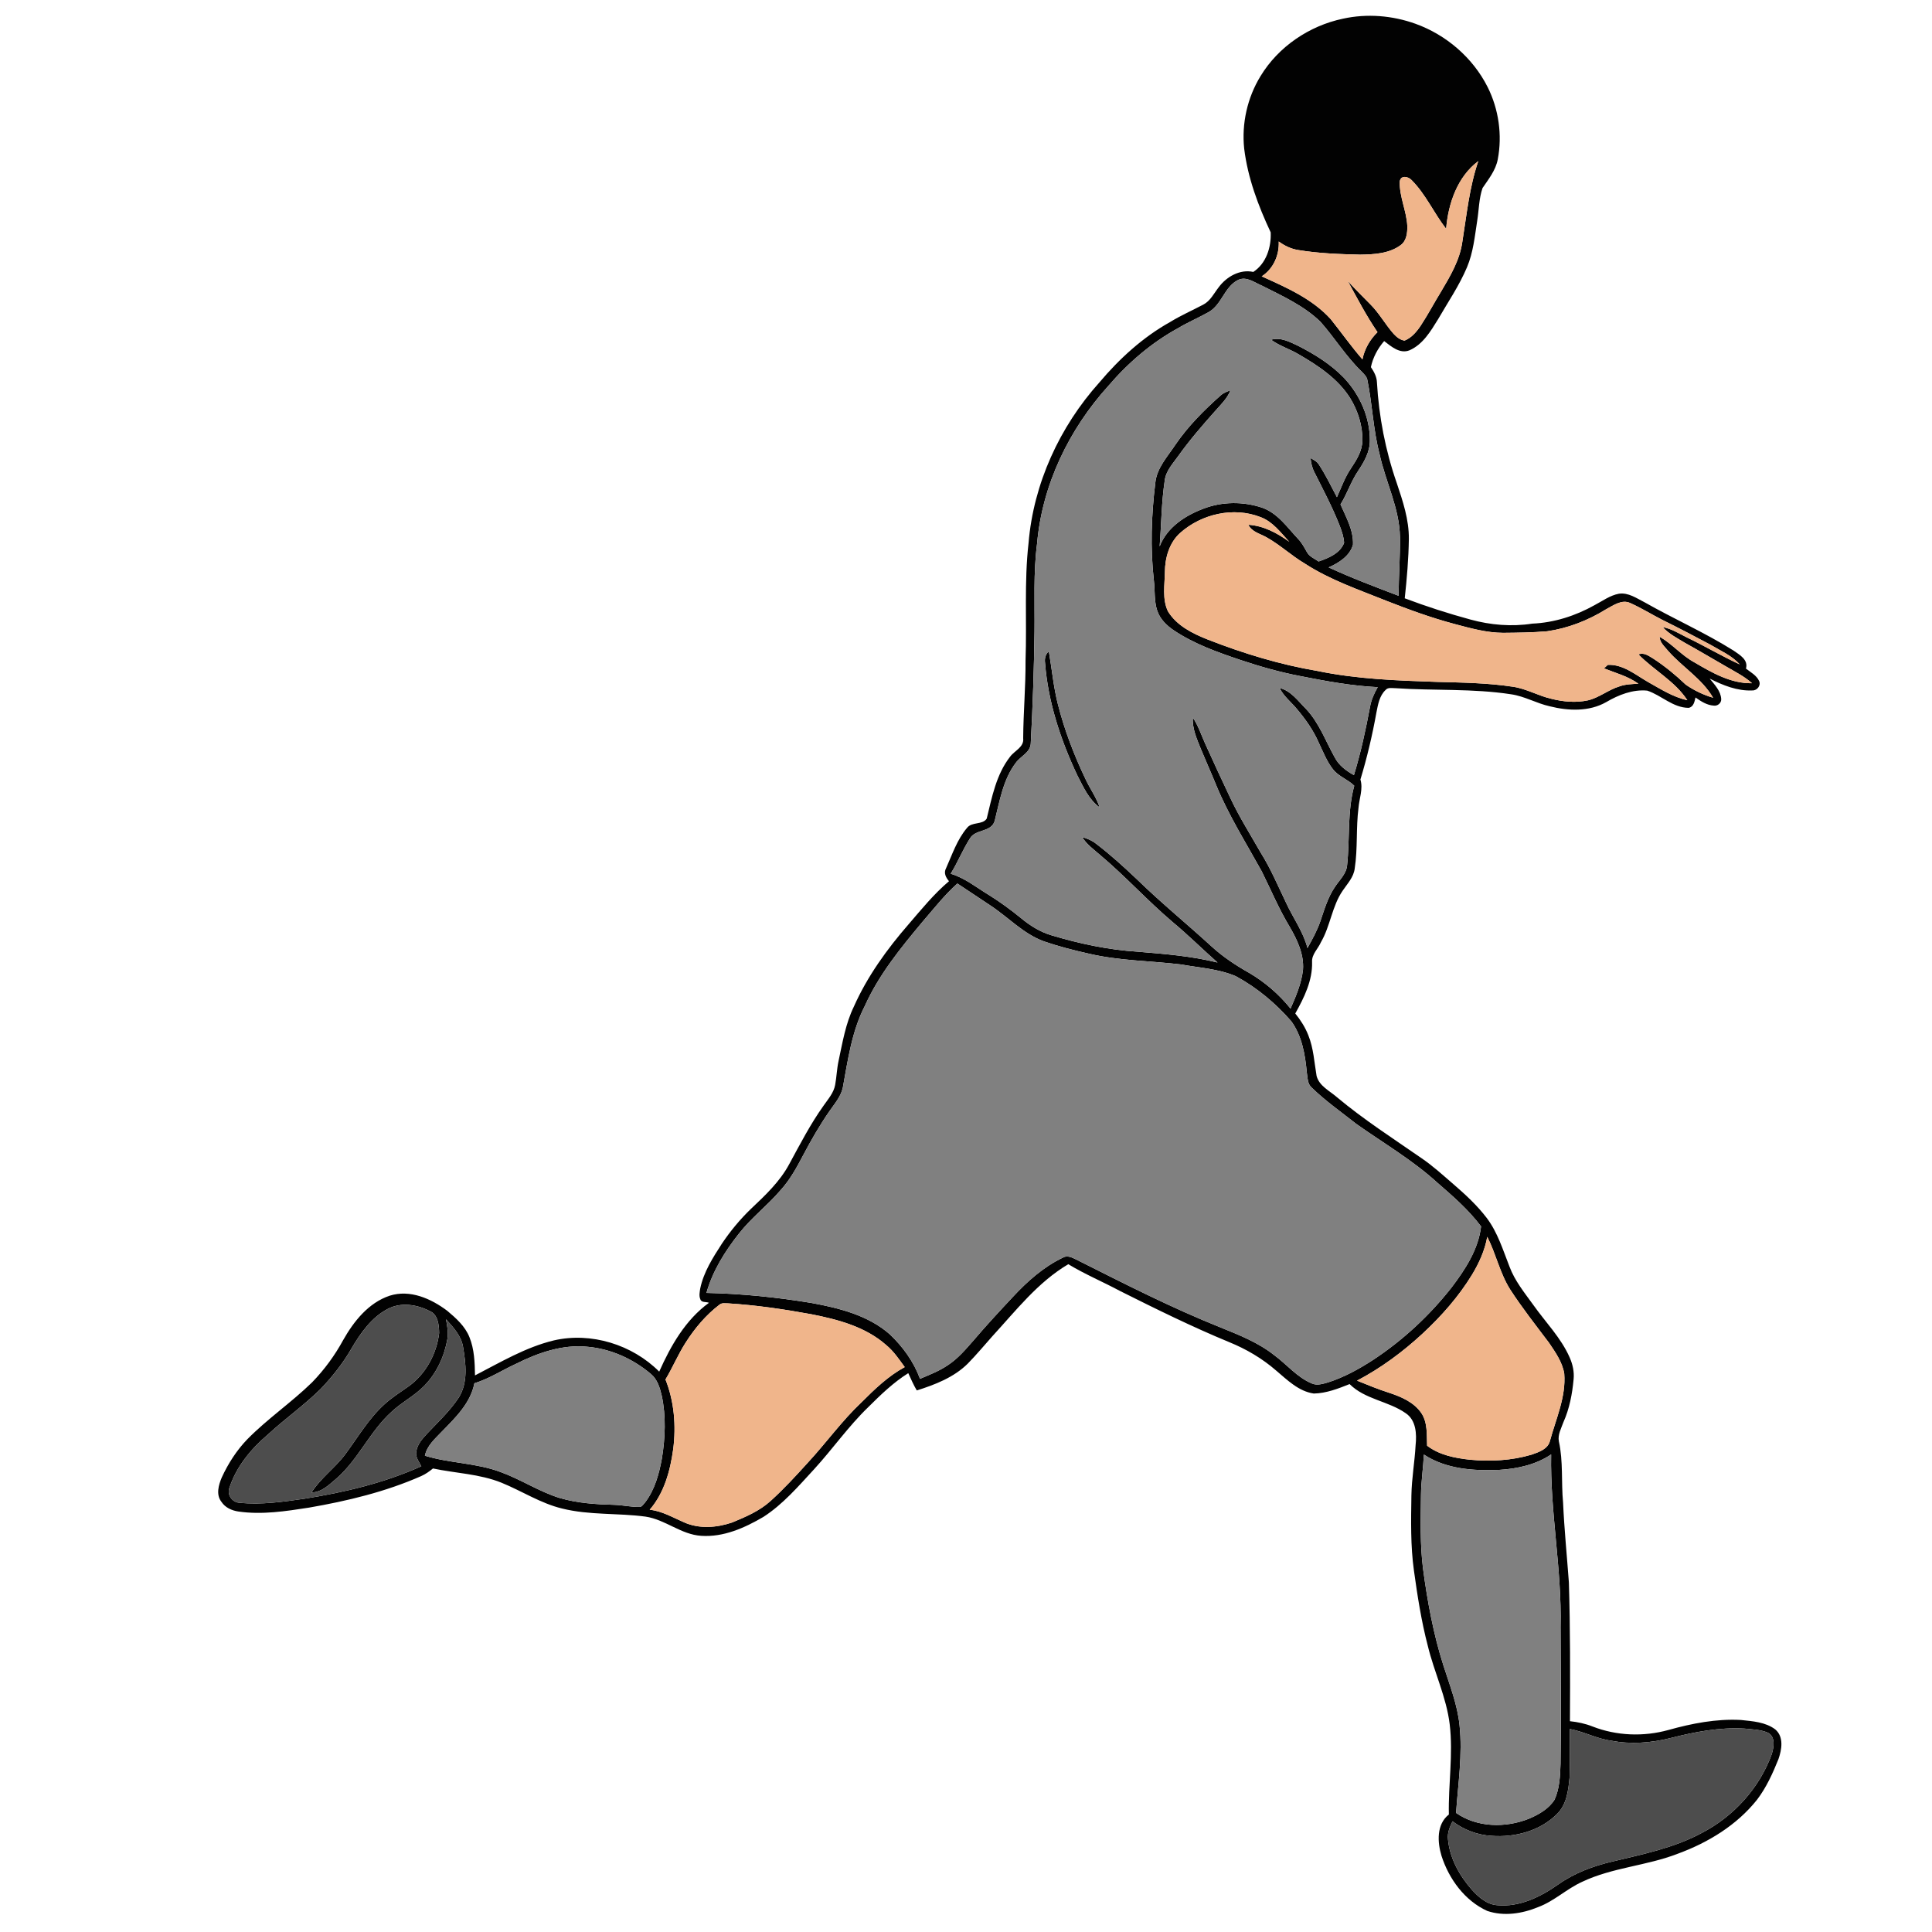 <?xml version="1.0" encoding="UTF-8" ?>
<!DOCTYPE svg PUBLIC "-//W3C//DTD SVG 1.1//EN" "http://www.w3.org/Graphics/SVG/1.1/DTD/svg11.dtd">
<svg width="1000pt" height="1000pt" viewBox="0 0 1000 1000" version="1.1" xmlns="http://www.w3.org/2000/svg">
	<g id="#020202ff">
		<path fill="#020202" opacity="1.00"
			d=" M 695.09 9.68 C 707.53 6.93 720.70 8.02 732.66 12.31 C 748.58 18.05 762.34 29.87 769.98 45.03 C 775.73 56.50 777.65 69.88 775.24 82.49 C 774.17 88.16 770.49 92.69 767.36 97.33 C 765.49 102.71 765.51 108.53 764.62 114.12 C 763.34 122.26 762.57 130.63 759.33 138.30 C 755.31 147.82 749.46 156.39 744.30 165.31 C 740.49 171.47 736.47 178.29 729.54 181.32 C 724.56 183.30 720.12 179.35 716.44 176.54 C 713.08 180.41 710.65 184.99 709.57 190.02 C 711.16 192.38 712.59 194.96 712.70 197.88 C 713.70 215.63 717.11 233.26 722.97 250.06 C 726.11 259.41 729.33 269.02 729.22 279.01 C 729.07 289.26 728.20 299.49 727.09 309.68 C 738.24 313.89 749.60 317.55 761.11 320.68 C 771.49 323.53 782.42 324.45 793.09 322.79 C 804.41 322.31 815.46 318.76 825.32 313.24 C 829.43 311.10 833.30 308.17 837.95 307.31 C 842.86 306.59 847.11 309.68 851.27 311.77 C 866.45 320.38 882.49 327.46 897.30 336.75 C 900.44 338.96 905.02 341.48 903.71 346.07 C 906.14 347.97 909.16 349.54 910.51 352.47 C 911.58 354.80 909.50 357.46 907.03 357.37 C 899.22 357.74 891.76 354.71 884.93 351.24 C 887.45 354.38 890.69 357.63 890.90 361.90 C 890.99 363.93 888.97 365.53 887.03 365.23 C 883.47 365.00 880.41 363.01 877.59 361.01 C 877.08 363.14 876.63 365.90 874.04 366.38 C 865.92 366.36 859.96 359.89 852.62 357.47 C 845.12 356.74 837.74 359.67 831.37 363.41 C 822.52 368.44 811.72 367.98 802.14 365.57 C 795.32 364.06 789.16 360.38 782.20 359.37 C 762.35 356.30 742.19 357.56 722.21 356.20 C 720.49 356.22 718.40 355.65 717.14 357.17 C 713.95 360.17 713.24 364.77 712.42 368.85 C 710.32 380.54 707.60 392.11 704.15 403.47 C 705.63 408.36 703.54 413.26 703.16 418.15 C 701.82 428.56 702.81 439.14 701.20 449.53 C 700.66 454.04 697.42 457.38 694.99 460.98 C 689.41 469.06 688.63 479.28 683.70 487.70 C 682.23 491.12 678.87 493.95 679.13 497.93 C 679.40 507.54 675.00 516.41 670.43 524.58 C 673.18 528.00 675.59 531.74 677.19 535.86 C 679.90 542.57 680.26 549.88 681.47 556.94 C 682.90 562.22 688.28 564.63 692.09 567.99 C 705.82 579.47 720.90 589.17 735.59 599.35 C 741.51 603.35 746.79 608.19 752.19 612.85 C 758.45 618.24 764.58 623.90 769.60 630.50 C 775.21 637.98 777.95 647.04 781.33 655.65 C 784.07 663.00 789.10 669.14 793.64 675.44 C 799.99 684.42 807.95 692.40 812.44 702.59 C 814.02 706.14 814.89 710.05 814.49 713.95 C 813.79 721.54 812.35 729.16 809.21 736.15 C 808.09 739.33 806.19 742.59 806.88 746.09 C 809.17 756.47 808.04 767.18 809.04 777.71 C 809.66 791.52 811.04 805.27 812.05 819.06 C 812.79 842.99 812.72 866.94 812.60 890.89 C 816.59 891.31 820.55 892.14 824.30 893.63 C 836.75 898.49 850.74 899.00 863.60 895.43 C 875.76 892.04 888.37 889.57 901.05 890.25 C 907.13 890.90 913.81 891.31 918.88 895.14 C 923.40 898.96 922.26 905.61 920.51 910.56 C 917.56 917.90 914.24 925.23 909.42 931.56 C 898.93 944.73 884.09 953.74 868.43 959.48 C 852.38 965.73 834.67 966.57 819.02 973.98 C 810.97 977.60 804.49 984.00 796.17 987.10 C 787.93 990.51 778.40 992.01 769.80 989.09 C 758.16 983.80 749.99 972.59 746.14 960.64 C 743.97 953.51 743.45 944.29 749.93 939.18 C 749.59 923.61 752.22 908.01 750.36 892.48 C 748.66 878.41 742.30 865.53 739.02 851.85 C 735.67 839.08 733.67 826.01 731.85 812.95 C 730.05 800.05 730.35 786.98 730.54 773.99 C 730.68 765.30 732.24 756.72 732.71 748.04 C 733.34 742.21 732.97 735.06 727.59 731.47 C 718.60 725.15 706.55 724.38 698.55 716.40 C 692.63 718.76 686.46 721.18 680.01 721.29 C 672.16 720.17 666.31 714.27 660.51 709.38 C 653.34 703.14 645.08 698.29 636.29 694.71 C 617.03 686.76 598.34 677.53 579.72 668.21 C 570.86 663.46 561.56 659.57 552.95 654.35 C 537.18 663.67 525.87 678.34 513.66 691.62 C 509.44 696.38 505.35 701.27 500.90 705.82 C 493.70 712.95 484.01 716.69 474.53 719.69 C 472.83 716.82 471.50 713.76 470.12 710.74 C 462.39 715.58 455.82 721.95 449.39 728.35 C 439.15 738.24 430.98 749.99 421.38 760.47 C 413.25 769.28 405.31 778.58 395.15 785.14 C 385.42 790.84 374.50 795.72 362.96 794.94 C 352.54 794.30 344.40 786.54 334.19 785.01 C 319.84 783.06 305.13 784.34 290.98 780.82 C 279.82 778.14 270.13 771.74 259.60 767.46 C 248.29 762.88 235.92 762.57 224.10 760.08 C 222.23 761.62 220.23 763.03 218.01 764.02 C 199.54 772.17 179.78 776.91 159.95 780.34 C 147.90 782.21 135.60 784.13 123.41 782.36 C 119.97 781.86 116.53 780.32 114.60 777.32 C 111.70 773.64 113.14 768.61 114.79 764.72 C 118.11 757.51 122.47 750.71 127.99 744.98 C 138.46 734.33 150.91 725.89 161.58 715.46 C 167.87 708.96 173.29 701.60 177.61 693.65 C 183.11 683.92 190.73 674.32 201.68 670.66 C 212.23 667.30 223.14 672.17 231.50 678.47 C 236.05 682.28 240.72 686.46 242.98 692.10 C 245.52 698.36 245.75 705.24 245.86 711.91 C 259.08 705.09 272.08 697.31 286.68 693.79 C 306.00 689.34 327.29 695.99 341.21 709.95 C 347.19 696.52 354.83 683.12 366.96 674.33 C 365.53 673.67 363.03 674.37 362.49 672.48 C 361.72 670.73 362.16 668.75 362.43 666.95 C 364.20 658.38 369.01 650.91 373.69 643.66 C 378.04 637.18 383.06 631.13 388.69 625.70 C 396.08 618.73 403.66 611.60 408.51 602.54 C 414.10 592.26 419.47 581.81 426.29 572.27 C 428.62 568.90 431.54 565.67 432.28 561.50 C 433.03 557.45 433.15 553.31 434.01 549.28 C 436.07 539.71 437.64 529.88 441.97 520.99 C 448.96 505.30 459.11 491.25 470.34 478.34 C 476.96 470.64 483.42 462.69 491.20 456.11 C 489.57 454.18 488.33 451.84 489.69 449.37 C 492.88 442.25 495.41 434.55 500.52 428.53 C 503.02 425.22 508.52 427.07 510.72 423.72 C 513.42 412.67 515.64 400.88 522.81 391.69 C 525.13 388.51 530.14 386.75 529.60 382.10 C 529.68 368.71 530.91 355.37 530.82 341.98 C 531.54 321.68 530.07 301.29 532.38 281.05 C 534.94 250.30 548.48 220.84 569.03 197.96 C 579.42 185.64 591.53 174.56 605.66 166.67 C 611.16 163.29 617.07 160.70 622.77 157.69 C 626.48 155.80 628.31 151.87 630.77 148.72 C 634.82 143.23 641.74 139.23 648.71 140.75 C 655.43 136.35 658.05 127.93 657.71 120.27 C 651.27 106.53 645.85 92.11 643.99 76.96 C 642.61 63.96 645.62 50.55 652.45 39.40 C 661.71 24.12 677.69 13.34 695.09 9.68 M 748.52 118.43 C 742.18 110.31 737.99 100.57 730.65 93.22 C 728.84 91.26 724.94 90.53 724.50 94.02 C 724.30 101.85 728.02 109.16 728.42 116.94 C 728.49 120.50 728.07 124.65 724.94 126.91 C 718.94 131.30 711.14 131.70 703.98 131.81 C 693.33 131.55 682.64 131.17 672.11 129.44 C 668.36 128.88 664.90 127.23 661.87 124.99 C 662.20 132.09 659.10 139.13 653.06 143.04 C 665.82 148.80 679.22 154.63 688.79 165.21 C 694.31 172.11 699.40 179.34 705.20 186.01 C 706.28 180.61 709.07 175.77 712.99 171.93 C 707.24 163.49 702.51 154.45 697.64 145.50 C 701.45 149.65 705.44 153.64 709.41 157.64 C 713.95 162.21 717.05 167.95 721.30 172.76 C 722.82 174.41 724.69 175.96 726.99 176.30 C 730.66 174.83 733.29 171.66 735.43 168.45 C 739.16 162.77 742.32 156.74 745.88 150.95 C 750.66 142.90 755.62 134.56 756.91 125.11 C 759.15 111.11 760.54 96.89 765.16 83.40 C 754.33 91.47 749.59 105.41 748.52 118.43 M 640.92 144.87 C 633.76 148.36 632.43 157.69 625.58 161.55 C 620.41 164.47 614.90 166.77 609.81 169.84 C 596.02 177.38 583.91 187.78 573.72 199.70 C 553.36 222.15 539.45 250.87 536.81 281.24 C 534.81 296.43 535.64 311.75 535.46 327.02 C 535.21 346.31 534.54 365.59 533.52 384.86 C 533.27 389.55 528.25 391.38 525.81 394.79 C 519.18 403.49 517.45 414.61 514.84 424.93 C 513.01 430.94 504.88 429.03 502.04 433.98 C 498.29 439.82 495.74 446.34 492.07 452.24 C 499.39 454.43 505.36 459.31 511.80 463.22 C 517.67 466.86 523.26 470.95 528.60 475.33 C 533.17 479.10 538.30 482.32 544.01 484.04 C 558.60 488.43 573.61 491.64 588.84 492.60 C 602.73 493.74 616.64 494.86 630.20 498.20 C 622.35 491.27 614.92 483.86 606.85 477.16 C 593.90 466.16 582.47 453.52 569.46 442.58 C 566.14 439.69 562.46 437.07 560.10 433.26 C 562.69 433.98 565.22 435.03 567.34 436.72 C 574.86 442.45 581.84 448.83 588.69 455.33 C 601.04 467.37 614.43 478.26 627.14 489.91 C 632.99 495.26 639.64 499.67 646.55 503.55 C 654.75 508.37 662.02 514.63 667.98 522.05 C 670.80 515.60 673.64 508.99 674.43 501.93 C 675.02 493.90 671.39 486.31 667.44 479.56 C 661.92 470.39 657.79 460.50 653.04 450.95 C 644.91 436.26 635.91 421.97 629.50 406.40 C 626.94 400.09 624.13 393.88 621.53 387.59 C 619.48 382.42 617.03 377.14 617.42 371.43 C 620.26 375.62 621.79 380.49 623.87 385.07 C 628.08 394.45 632.45 403.75 636.83 413.05 C 641.43 422.85 647.23 432.00 652.58 441.40 C 657.74 449.61 661.48 458.58 665.69 467.29 C 669.28 475.14 674.56 482.23 676.74 490.70 C 679.27 486.16 681.81 481.58 683.48 476.64 C 685.53 470.60 687.34 464.34 690.99 459.03 C 693.34 455.38 697.01 452.23 697.28 447.62 C 698.73 434.00 697.29 420.05 700.96 406.70 C 697.63 403.36 692.80 401.93 689.90 398.12 C 686.68 394.02 684.85 389.07 682.59 384.42 C 679.79 377.98 675.69 372.19 671.17 366.85 C 668.18 363.28 664.39 360.33 662.29 356.08 C 668.23 357.53 671.89 362.86 676.00 366.95 C 682.78 374.14 686.12 383.57 690.87 392.05 C 693.00 396.18 696.80 399.00 700.79 401.19 C 704.33 389.65 706.87 377.84 709.10 365.99 C 709.73 362.31 711.25 358.89 713.11 355.68 C 699.57 355.01 686.22 352.55 672.95 349.92 C 662.57 347.94 652.38 345.05 642.36 341.70 C 630.35 337.66 618.22 333.40 607.62 326.30 C 603.85 323.78 600.39 320.40 598.95 315.99 C 597.31 311.00 597.87 305.67 597.25 300.52 C 595.35 283.72 595.94 266.71 597.98 249.96 C 598.74 242.28 604.20 236.48 608.28 230.34 C 614.82 220.70 623.10 212.43 631.76 204.71 C 633.21 203.37 635.08 202.70 636.90 202.01 C 635.22 206.30 631.82 209.49 628.84 212.88 C 622.21 220.33 615.67 227.88 609.88 236.01 C 607.08 239.96 603.45 243.72 602.86 248.75 C 601.16 260.03 601.12 271.47 600.23 282.83 C 604.05 272.89 613.59 266.72 623.19 263.18 C 632.72 259.59 643.49 259.53 653.14 262.73 C 661.30 265.54 666.27 272.98 671.95 278.99 C 673.84 280.95 675.11 283.38 676.44 285.73 C 677.72 288.12 680.40 289.14 682.52 290.63 C 687.65 288.83 693.57 286.48 695.70 281.01 C 695.57 278.04 694.57 275.20 693.55 272.44 C 689.84 262.85 685.00 253.75 680.40 244.57 C 679.17 242.26 678.57 239.69 678.34 237.11 C 679.91 237.99 681.68 238.81 682.65 240.43 C 686.17 245.83 688.99 251.65 691.99 257.34 C 694.29 252.28 696.14 246.97 699.30 242.36 C 702.18 238.06 705.08 233.39 705.17 228.05 C 705.32 220.34 702.88 212.70 698.89 206.15 C 692.60 196.11 682.45 189.35 672.40 183.52 C 667.71 180.68 662.35 179.11 657.91 175.86 C 662.88 174.38 667.64 177.00 672.03 179.05 C 680.55 183.41 688.84 188.56 695.54 195.47 C 703.78 204.18 709.12 215.95 709.04 228.04 C 709.08 233.90 706.04 239.12 702.90 243.85 C 699.24 249.25 697.30 255.56 693.84 261.08 C 696.71 267.74 700.68 274.52 700.30 282.00 C 698.60 287.82 692.97 291.37 687.71 293.68 C 699.53 299.16 711.74 303.74 723.90 308.38 C 723.97 298.27 724.74 288.17 724.62 278.06 C 724.39 263.03 717.17 249.44 714.04 234.98 C 710.79 222.52 710.35 209.58 707.80 196.99 C 707.58 194.98 706.00 193.62 704.71 192.25 C 696.70 184.49 690.83 174.88 683.47 166.55 C 674.84 158.18 663.66 153.16 653.06 147.80 C 649.25 146.23 645.21 142.91 640.92 144.87 M 610.84 275.85 C 605.23 280.89 603.01 288.68 602.95 296.02 C 602.85 302.77 601.51 310.06 604.51 316.39 C 609.02 323.80 617.19 327.88 624.99 330.97 C 643.46 338.21 662.55 344.03 682.13 347.33 C 702.49 351.53 723.32 352.27 744.02 352.96 C 757.07 353.30 770.17 353.49 783.10 355.46 C 790.05 356.46 796.19 360.16 803.00 361.70 C 809.14 363.25 815.65 363.84 821.90 362.50 C 827.74 361.12 832.44 357.04 838.15 355.30 C 841.31 354.15 844.71 354.08 848.04 353.89 C 842.66 350.02 836.27 348.34 830.21 345.95 C 830.71 345.49 831.71 344.58 832.21 344.12 C 840.15 343.80 846.50 349.26 853.01 353.00 C 859.53 356.63 865.95 360.83 873.36 362.42 C 866.91 352.56 856.15 346.99 848.07 338.73 C 850.99 337.52 853.53 339.61 855.91 341.01 C 861.87 344.92 867.40 349.46 872.55 354.38 C 876.85 357.36 881.66 359.67 886.69 361.15 C 880.94 351.21 870.64 345.23 863.24 336.69 C 861.51 334.54 859.08 332.54 859.01 329.55 C 865.53 333.29 870.39 339.26 877.02 342.84 C 886.11 348.17 895.94 353.88 906.83 353.63 C 902.78 349.99 897.87 347.60 893.22 344.86 C 886.20 340.85 879.27 336.68 872.19 332.78 C 868.14 330.32 863.82 328.13 860.60 324.58 C 865.13 325.40 869.05 327.90 873.11 329.93 C 882.36 334.36 891.20 339.63 900.52 343.92 C 896.38 339.30 890.56 336.84 885.34 333.72 C 877.05 329.27 868.70 324.94 860.27 320.77 C 854.76 317.95 849.49 314.66 843.83 312.14 C 839.43 310.08 835.09 313.37 831.33 315.34 C 822.03 321.12 811.62 325.19 800.77 326.75 C 793.21 327.40 785.61 327.48 778.02 327.55 C 769.47 327.52 761.17 325.19 752.98 323.01 C 740.97 319.83 729.29 315.56 717.73 311.03 C 703.33 305.23 688.45 300.21 675.35 291.69 C 668.51 287.65 662.68 282.11 655.75 278.22 C 652.41 276.23 647.99 275.43 646.14 271.62 C 653.98 272.10 661.09 275.89 667.32 280.42 C 662.90 275.69 658.85 270.06 652.56 267.69 C 638.53 262.17 621.97 265.96 610.84 275.85 M 477.28 477.37 C 466.07 490.80 454.86 504.57 447.64 520.66 C 440.88 533.79 438.87 548.62 436.24 562.96 C 435.22 567.66 431.94 571.32 429.29 575.18 C 424.30 582.39 419.90 589.99 415.82 597.75 C 412.44 604.16 408.95 610.62 404.03 616.02 C 397.29 623.92 388.92 630.28 382.50 638.48 C 375.23 647.67 368.86 657.84 365.66 669.21 C 383.90 669.60 402.09 671.45 420.09 674.43 C 434.38 677.05 449.32 680.78 460.52 690.60 C 467.31 697.03 472.96 704.85 476.20 713.67 C 481.12 711.59 486.16 709.65 490.60 706.62 C 495.78 703.25 499.80 698.48 503.83 693.88 C 510.42 686.13 517.34 678.68 524.28 671.26 C 531.73 663.23 540.10 655.78 550.04 651.00 C 552.35 649.55 554.89 650.88 557.05 651.93 C 581.68 664.30 606.24 676.89 631.86 687.13 C 641.48 691.03 651.31 694.91 659.52 701.42 C 666.08 706.22 671.36 712.91 679.02 716.08 C 681.73 717.28 684.71 716.28 687.40 715.53 C 695.77 712.85 703.52 708.56 710.86 703.79 C 726.26 693.61 739.96 680.88 751.36 666.37 C 758.43 657.03 765.21 646.71 766.60 634.80 C 760.15 626.19 752.00 619.13 743.92 612.12 C 731.16 600.47 716.15 591.73 702.10 581.80 C 694.28 575.64 686.10 569.89 678.93 562.95 C 676.69 560.99 676.85 557.75 676.39 555.05 C 675.54 545.84 673.92 536.26 668.37 528.60 C 660.22 519.25 650.56 511.16 639.62 505.26 C 630.57 501.42 620.63 500.89 611.07 499.17 C 595.26 497.31 579.18 497.29 563.62 493.62 C 555.80 491.87 548.01 489.89 540.43 487.28 C 529.66 483.39 521.82 474.66 512.41 468.53 C 506.76 464.82 501.19 461.01 495.54 457.31 C 488.77 463.34 483.20 470.53 477.28 477.37 M 769.80 640.17 C 768.54 647.19 765.58 653.76 761.90 659.82 C 754.95 671.19 746.05 681.24 736.32 690.28 C 726.07 699.75 714.76 708.13 702.39 714.62 C 707.87 716.84 713.35 719.11 719.00 720.90 C 725.25 722.95 731.83 725.77 735.68 731.39 C 739.01 736.35 738.43 742.62 738.67 748.30 C 745.02 753.15 753.11 754.72 760.88 755.55 C 771.52 756.56 782.45 755.98 792.73 752.93 C 796.51 751.60 801.26 750.09 802.29 745.66 C 805.39 734.27 810.62 723.05 809.65 710.96 C 808.67 705.04 805.12 700.00 801.84 695.13 C 794.96 685.99 787.86 676.99 781.63 667.38 C 776.32 658.95 774.33 648.99 769.80 640.17 M 200.66 677.52 C 192.24 681.93 186.63 690.01 181.92 698.00 C 177.54 705.63 172.04 712.56 165.98 718.91 C 157.38 727.41 147.44 734.39 138.57 742.59 C 129.89 749.97 122.31 759.14 118.75 770.10 C 117.35 773.60 120.24 777.71 123.95 777.82 C 135.24 778.97 146.57 777.33 157.74 775.71 C 178.38 772.41 198.94 767.56 218.07 758.93 C 216.82 756.48 214.78 753.97 215.51 751.05 C 216.12 747.44 218.67 744.64 221.06 742.05 C 226.74 736.05 232.85 730.34 237.44 723.41 C 242.36 715.57 241.12 705.75 239.66 697.09 C 238.70 691.34 234.60 686.99 230.85 682.84 C 231.47 686.20 232.16 689.66 231.57 693.08 C 230.00 702.10 225.96 710.84 219.49 717.40 C 214.49 722.55 207.93 725.77 202.73 730.70 C 191.49 740.77 185.54 755.32 174.17 765.27 C 170.38 768.43 166.57 772.44 161.25 772.49 C 165.97 765.00 173.43 759.84 178.68 752.77 C 185.23 743.99 190.77 734.31 198.96 726.89 C 202.80 723.34 207.28 720.60 211.52 717.56 C 220.39 711.18 226.02 700.75 227.30 689.98 C 227.21 685.88 226.75 680.30 222.31 678.56 C 215.73 675.15 207.43 673.93 200.66 677.52 M 372.44 675.27 C 365.39 680.62 359.62 687.51 354.88 694.95 C 350.97 701.05 348.18 707.79 344.46 714.01 C 348.98 725.40 350.01 737.99 348.45 750.09 C 346.92 761.22 343.81 772.78 336.28 781.44 C 342.72 782.11 348.30 785.49 354.14 787.99 C 361.94 791.46 371.01 790.74 378.93 788.04 C 385.98 785.13 393.18 782.07 398.89 776.86 C 405.72 770.69 411.95 763.89 418.13 757.07 C 427.60 746.85 435.74 735.42 445.90 725.84 C 452.71 719.03 459.76 712.22 468.29 707.60 C 465.38 703.61 462.60 699.43 458.76 696.26 C 448.08 686.77 433.80 682.97 420.11 680.28 C 405.83 677.66 391.44 675.53 376.95 674.63 C 375.45 674.65 373.70 674.23 372.44 675.27 M 266.93 705.99 C 259.79 709.28 253.12 713.65 245.55 715.98 C 243.54 726.22 235.84 733.69 228.84 740.84 C 225.31 744.59 221.01 748.16 219.93 753.47 C 232.70 757.41 246.41 757.17 258.98 761.88 C 269.56 765.68 279.02 772.08 289.80 775.39 C 298.92 778.04 308.49 778.66 317.94 778.90 C 322.35 779.02 326.69 780.09 331.10 779.98 C 332.37 779.93 333.00 778.52 333.83 777.75 C 338.90 771.17 341.13 762.93 342.60 754.89 C 344.33 744.16 344.80 733.03 342.50 722.35 C 341.55 718.25 340.24 713.91 336.86 711.13 C 327.66 703.34 316.09 698.11 304.03 697.08 C 291.05 695.77 278.37 700.26 266.93 705.99 M 737.00 752.87 C 736.66 759.91 735.56 766.91 735.50 773.98 C 735.38 786.62 734.96 799.33 736.56 811.92 C 738.82 828.81 741.88 845.66 747.07 861.93 C 750.31 872.15 754.37 882.24 755.46 892.99 C 757.07 908.12 754.70 923.28 753.66 938.37 C 764.60 945.99 779.26 946.19 791.36 941.37 C 796.42 939.22 801.59 936.32 804.61 931.56 C 807.26 925.77 807.52 919.25 807.73 912.99 C 808.09 889.34 807.78 865.69 807.74 842.04 C 808.45 812.19 802.29 782.66 802.87 752.81 C 794.99 758.13 785.43 760.22 776.07 760.80 C 762.76 761.39 748.43 760.43 737.00 752.87 M 812.57 894.94 C 812.36 903.26 812.69 911.59 812.42 919.91 C 811.79 926.56 810.95 934.02 805.91 938.93 C 797.16 947.69 784.14 951.15 772.03 950.23 C 764.70 949.80 757.66 947.12 751.83 942.71 C 750.46 945.58 749.07 948.65 749.47 951.93 C 750.34 961.77 755.39 970.82 761.83 978.13 C 765.31 981.95 769.56 985.77 774.99 986.13 C 786.44 987.20 797.30 981.88 806.43 975.47 C 814.84 969.50 824.63 965.84 834.62 963.52 C 850.33 959.72 866.44 956.52 880.80 948.75 C 897.31 940.24 910.69 925.49 917.04 907.99 C 918.13 904.37 919.11 899.08 915.13 896.88 C 911.30 895.20 907.00 895.13 902.90 894.71 C 890.05 893.97 877.26 896.42 864.85 899.57 C 854.76 902.12 844.15 902.99 833.88 900.96 C 826.49 899.99 819.86 896.28 812.57 894.94 Z" />
		<path fill="#020202" opacity="1.00"
			d=" M 540.91 343.03 C 540.61 340.83 541.14 338.61 542.87 337.11 C 544.47 346.28 545.28 355.60 547.60 364.64 C 550.99 377.93 555.91 390.80 561.82 403.16 C 564.12 408.17 567.45 412.66 569.20 417.93 C 563.56 413.89 560.74 407.32 557.64 401.37 C 548.99 383.02 542.46 363.36 540.91 343.03 Z" />
	</g>
	<g id="#f0b58bff">
		<path fill="#f0b58b" opacity="1.00"
			d=" M 748.52 118.43 C 749.59 105.41 754.33 91.47 765.16 83.40 C 760.54 96.89 759.15 111.11 756.91 125.11 C 755.62 134.56 750.66 142.90 745.88 150.95 C 742.32 156.74 739.16 162.77 735.43 168.45 C 733.29 171.66 730.66 174.83 726.99 176.30 C 724.69 175.96 722.82 174.41 721.30 172.76 C 717.05 167.95 713.95 162.21 709.41 157.64 C 705.44 153.64 701.45 149.65 697.64 145.50 C 702.51 154.45 707.24 163.49 712.99 171.93 C 709.07 175.77 706.28 180.61 705.20 186.01 C 699.40 179.34 694.31 172.11 688.79 165.21 C 679.22 154.63 665.82 148.80 653.06 143.04 C 659.10 139.13 662.20 132.09 661.87 124.99 C 664.90 127.23 668.36 128.88 672.11 129.44 C 682.64 131.17 693.33 131.55 703.98 131.81 C 711.14 131.70 718.94 131.30 724.94 126.91 C 728.07 124.65 728.49 120.50 728.42 116.94 C 728.02 109.16 724.30 101.85 724.50 94.02 C 724.94 90.53 728.84 91.26 730.65 93.22 C 737.99 100.57 742.18 110.31 748.52 118.43 Z" />
		<path fill="#f0b58b" opacity="1.00"
			d=" M 610.84 275.85 C 621.97 265.96 638.53 262.17 652.56 267.69 C 658.85 270.06 662.90 275.69 667.32 280.42 C 661.09 275.89 653.98 272.10 646.14 271.62 C 647.99 275.43 652.41 276.23 655.75 278.22 C 662.68 282.11 668.51 287.65 675.35 291.69 C 688.45 300.21 703.33 305.23 717.73 311.03 C 729.29 315.56 740.97 319.83 752.98 323.01 C 761.17 325.19 769.47 327.52 778.02 327.55 C 785.61 327.48 793.21 327.40 800.77 326.75 C 811.62 325.19 822.03 321.12 831.33 315.34 C 835.09 313.37 839.43 310.08 843.83 312.14 C 849.49 314.66 854.76 317.95 860.27 320.77 C 868.70 324.94 877.05 329.27 885.34 333.72 C 890.56 336.84 896.38 339.30 900.52 343.92 C 891.20 339.63 882.36 334.36 873.11 329.93 C 869.05 327.90 865.13 325.40 860.60 324.58 C 863.82 328.13 868.14 330.32 872.19 332.78 C 879.27 336.68 886.20 340.85 893.22 344.86 C 897.87 347.60 902.78 349.99 906.83 353.63 C 895.94 353.88 886.11 348.17 877.02 342.84 C 870.39 339.26 865.53 333.29 859.01 329.55 C 859.08 332.54 861.51 334.54 863.24 336.69 C 870.64 345.23 880.94 351.21 886.69 361.15 C 881.66 359.67 876.85 357.36 872.55 354.38 C 867.40 349.46 861.87 344.92 855.91 341.01 C 853.53 339.61 850.99 337.52 848.07 338.73 C 856.15 346.99 866.91 352.56 873.36 362.42 C 865.95 360.83 859.53 356.63 853.01 353.00 C 846.50 349.26 840.15 343.80 832.21 344.12 C 831.71 344.58 830.71 345.49 830.21 345.95 C 836.27 348.34 842.66 350.02 848.04 353.89 C 844.71 354.08 841.31 354.15 838.15 355.30 C 832.44 357.04 827.74 361.12 821.90 362.50 C 815.65 363.84 809.14 363.25 803.00 361.70 C 796.19 360.16 790.05 356.46 783.10 355.46 C 770.17 353.49 757.07 353.30 744.02 352.96 C 723.32 352.27 702.49 351.53 682.13 347.33 C 662.55 344.03 643.46 338.21 624.99 330.97 C 617.19 327.88 609.02 323.80 604.51 316.39 C 601.51 310.06 602.85 302.77 602.95 296.02 C 603.01 288.68 605.23 280.89 610.84 275.85 Z" />
		<path fill="#f0b58b" opacity="1.00"
			d=" M 769.80 640.17 C 774.33 648.99 776.32 658.95 781.63 667.38 C 787.86 676.99 794.96 685.99 801.84 695.13 C 805.12 700.00 808.67 705.04 809.65 710.96 C 810.62 723.05 805.39 734.27 802.29 745.66 C 801.26 750.09 796.51 751.60 792.73 752.93 C 782.45 755.98 771.52 756.56 760.88 755.55 C 753.11 754.72 745.02 753.15 738.67 748.30 C 738.43 742.62 739.01 736.35 735.68 731.39 C 731.83 725.77 725.25 722.95 719.00 720.90 C 713.35 719.11 707.87 716.84 702.39 714.62 C 714.76 708.13 726.07 699.75 736.32 690.28 C 746.05 681.24 754.95 671.19 761.90 659.82 C 765.58 653.76 768.54 647.19 769.80 640.17 Z" />
		<path fill="#f0b58b" opacity="1.00"
			d=" M 372.44 675.27 C 373.70 674.23 375.45 674.65 376.95 674.63 C 391.44 675.53 405.83 677.66 420.11 680.28 C 433.80 682.97 448.08 686.77 458.76 696.26 C 462.60 699.43 465.38 703.61 468.29 707.60 C 459.76 712.22 452.71 719.03 445.90 725.84 C 435.74 735.42 427.60 746.85 418.13 757.07 C 411.95 763.89 405.72 770.69 398.89 776.86 C 393.18 782.07 385.98 785.13 378.93 788.04 C 371.01 790.74 361.94 791.46 354.14 787.99 C 348.30 785.49 342.72 782.11 336.28 781.44 C 343.81 772.78 346.92 761.22 348.45 750.09 C 350.01 737.99 348.98 725.40 344.46 714.01 C 348.18 707.79 350.97 701.05 354.88 694.95 C 359.62 687.51 365.39 680.62 372.44 675.27 Z" />
	</g>
	<g id="#f11b27ff">
		<path fill="grey" opacity="1.00"
			d=" M 640.92 144.87 C 645.21 142.91 649.25 146.23 653.06 147.80 C 663.66 153.16 674.84 158.18 683.47 166.55 C 690.83 174.88 696.70 184.49 704.71 192.25 C 706.00 193.62 707.58 194.98 707.80 196.99 C 710.35 209.58 710.79 222.52 714.04 234.98 C 717.17 249.44 724.39 263.03 724.62 278.06 C 724.74 288.17 723.97 298.27 723.90 308.38 C 711.74 303.74 699.53 299.16 687.71 293.68 C 692.97 291.37 698.60 287.82 700.30 282.00 C 700.68 274.52 696.71 267.74 693.84 261.08 C 697.30 255.56 699.24 249.25 702.90 243.85 C 706.04 239.12 709.08 233.90 709.04 228.04 C 709.12 215.95 703.78 204.18 695.54 195.47 C 688.84 188.56 680.55 183.41 672.03 179.05 C 667.64 177.00 662.88 174.38 657.91 175.86 C 662.35 179.11 667.71 180.68 672.40 183.52 C 682.45 189.35 692.60 196.11 698.89 206.15 C 702.88 212.70 705.32 220.34 705.17 228.05 C 705.08 233.39 702.18 238.06 699.30 242.36 C 696.14 246.97 694.29 252.28 691.99 257.34 C 688.99 251.65 686.17 245.83 682.65 240.43 C 681.68 238.81 679.91 237.99 678.34 237.11 C 678.57 239.69 679.17 242.26 680.40 244.57 C 685.00 253.75 689.84 262.85 693.55 272.44 C 694.57 275.20 695.57 278.04 695.70 281.01 C 693.57 286.48 687.65 288.83 682.52 290.63 C 680.40 289.14 677.72 288.12 676.44 285.73 C 675.11 283.38 673.84 280.95 671.95 278.99 C 666.27 272.98 661.30 265.54 653.14 262.73 C 643.49 259.53 632.72 259.59 623.19 263.18 C 613.59 266.72 604.05 272.89 600.23 282.83 C 601.12 271.47 601.16 260.03 602.86 248.75 C 603.45 243.72 607.08 239.96 609.88 236.01 C 615.67 227.88 622.21 220.33 628.84 212.88 C 631.82 209.49 635.22 206.30 636.90 202.01 C 635.08 202.70 633.21 203.37 631.76 204.71 C 623.10 212.43 614.82 220.70 608.28 230.34 C 604.20 236.48 598.74 242.28 597.98 249.96 C 595.94 266.71 595.35 283.72 597.25 300.52 C 597.87 305.67 597.31 311.00 598.95 315.99 C 600.39 320.40 603.85 323.78 607.62 326.30 C 618.22 333.40 630.35 337.66 642.36 341.70 C 652.38 345.05 662.57 347.94 672.95 349.92 C 686.22 352.55 699.57 355.01 713.11 355.68 C 711.25 358.89 709.73 362.31 709.10 365.99 C 706.87 377.84 704.33 389.65 700.79 401.19 C 696.80 399.00 693.00 396.18 690.87 392.05 C 686.12 383.57 682.78 374.14 676.00 366.95 C 671.89 362.86 668.23 357.53 662.29 356.08 C 664.39 360.33 668.18 363.28 671.17 366.85 C 675.69 372.19 679.79 377.98 682.59 384.42 C 684.85 389.07 686.68 394.02 689.90 398.12 C 692.80 401.93 697.63 403.36 700.96 406.70 C 697.29 420.05 698.73 434.00 697.28 447.62 C 697.01 452.23 693.34 455.38 690.99 459.03 C 687.34 464.34 685.53 470.60 683.48 476.64 C 681.81 481.58 679.27 486.16 676.74 490.70 C 674.56 482.23 669.28 475.14 665.69 467.29 C 661.48 458.58 657.74 449.61 652.58 441.40 C 647.23 432.00 641.43 422.85 636.83 413.05 C 632.45 403.75 628.08 394.45 623.87 385.07 C 621.79 380.49 620.26 375.62 617.42 371.43 C 617.03 377.14 619.48 382.42 621.53 387.59 C 624.13 393.88 626.94 400.09 629.50 406.40 C 635.91 421.97 644.91 436.26 653.04 450.95 C 657.79 460.50 661.92 470.39 667.44 479.56 C 671.39 486.31 675.02 493.90 674.43 501.93 C 673.64 508.99 670.80 515.60 667.98 522.05 C 662.02 514.63 654.75 508.37 646.55 503.55 C 639.64 499.67 632.99 495.26 627.14 489.91 C 614.43 478.26 601.04 467.37 588.69 455.33 C 581.84 448.83 574.86 442.45 567.34 436.72 C 565.22 435.03 562.69 433.98 560.10 433.26 C 562.46 437.07 566.14 439.69 569.46 442.58 C 582.47 453.52 593.90 466.16 606.85 477.16 C 614.92 483.86 622.35 491.27 630.20 498.20 C 616.64 494.86 602.73 493.74 588.84 492.60 C 573.61 491.64 558.60 488.43 544.01 484.04 C 538.30 482.32 533.17 479.10 528.60 475.33 C 523.26 470.95 517.67 466.86 511.80 463.22 C 505.36 459.31 499.39 454.43 492.07 452.24 C 495.74 446.34 498.29 439.82 502.04 433.98 C 504.88 429.03 513.01 430.94 514.84 424.93 C 517.45 414.61 519.18 403.49 525.81 394.79 C 528.25 391.38 533.27 389.55 533.52 384.86 C 534.54 365.59 535.21 346.31 535.46 327.02 C 535.64 311.75 534.81 296.43 536.81 281.24 C 539.45 250.87 553.36 222.15 573.72 199.70 C 583.91 187.78 596.02 177.38 609.81 169.84 C 614.90 166.77 620.41 164.47 625.58 161.55 C 632.43 157.69 633.76 148.36 640.92 144.87 M 540.91 343.03 C 542.46 363.36 548.99 383.02 557.64 401.37 C 560.74 407.32 563.56 413.89 569.20 417.93 C 567.45 412.66 564.12 408.17 561.82 403.16 C 555.91 390.80 550.99 377.93 547.60 364.64 C 545.28 355.60 544.47 346.28 542.87 337.11 C 541.14 338.61 540.61 340.83 540.91 343.03 Z" />
	</g>
	<g id="#2b3dcdff">
		<path fill="grey" opacity="1.00"
			d=" M 477.28 477.37 C 483.20 470.53 488.77 463.34 495.54 457.31 C 501.19 461.01 506.76 464.82 512.41 468.53 C 521.82 474.66 529.66 483.39 540.43 487.28 C 548.01 489.89 555.80 491.87 563.62 493.62 C 579.18 497.29 595.26 497.31 611.07 499.17 C 620.63 500.89 630.57 501.42 639.62 505.26 C 650.56 511.16 660.22 519.25 668.37 528.60 C 673.92 536.26 675.54 545.84 676.39 555.05 C 676.85 557.75 676.69 560.99 678.93 562.95 C 686.10 569.89 694.28 575.64 702.10 581.80 C 716.15 591.73 731.16 600.47 743.92 612.12 C 752.00 619.13 760.15 626.19 766.60 634.80 C 765.21 646.71 758.43 657.03 751.36 666.37 C 739.96 680.88 726.26 693.61 710.86 703.79 C 703.52 708.56 695.77 712.85 687.40 715.53 C 684.71 716.28 681.73 717.28 679.02 716.08 C 671.36 712.91 666.08 706.22 659.52 701.42 C 651.31 694.91 641.48 691.03 631.86 687.13 C 606.24 676.89 581.68 664.30 557.05 651.93 C 554.89 650.88 552.35 649.55 550.04 651.00 C 540.10 655.78 531.73 663.23 524.28 671.26 C 517.34 678.68 510.42 686.13 503.83 693.88 C 499.80 698.48 495.78 703.25 490.60 706.62 C 486.16 709.65 481.12 711.59 476.20 713.67 C 472.96 704.85 467.31 697.03 460.52 690.60 C 449.32 680.78 434.38 677.05 420.09 674.43 C 402.09 671.45 383.90 669.60 365.66 669.21 C 368.86 657.84 375.23 647.67 382.50 638.48 C 388.92 630.28 397.29 623.92 404.03 616.02 C 408.95 610.62 412.44 604.16 415.82 597.75 C 419.90 589.99 424.30 582.39 429.29 575.18 C 431.94 571.32 435.22 567.66 436.24 562.96 C 438.87 548.62 440.88 533.79 447.64 520.66 C 454.86 504.57 466.07 490.80 477.28 477.37 Z" />
		<path fill="grey" opacity="1.00"
			d=" M 266.93 705.99 C 278.37 700.26 291.05 695.77 304.03 697.08 C 316.09 698.11 327.66 703.34 336.86 711.13 C 340.24 713.91 341.55 718.25 342.50 722.35 C 344.80 733.03 344.33 744.16 342.60 754.89 C 341.13 762.93 338.90 771.17 333.83 777.75 C 333.00 778.52 332.37 779.93 331.10 779.98 C 326.69 780.09 322.35 779.02 317.94 778.90 C 308.49 778.66 298.92 778.04 289.80 775.39 C 279.02 772.08 269.56 765.68 258.98 761.88 C 246.41 757.17 232.70 757.41 219.93 753.47 C 221.01 748.16 225.31 744.59 228.84 740.84 C 235.84 733.69 243.54 726.22 245.55 715.98 C 253.12 713.65 259.79 709.28 266.93 705.99 Z" />
		<path fill="grey" opacity="1.00"
			d=" M 737.00 752.87 C 748.43 760.43 762.76 761.39 776.07 760.80 C 785.43 760.22 794.99 758.13 802.87 752.81 C 802.29 782.66 808.45 812.19 807.74 842.04 C 807.78 865.69 808.09 889.34 807.73 912.99 C 807.52 919.25 807.26 925.77 804.61 931.56 C 801.59 936.32 796.42 939.22 791.36 941.37 C 779.26 946.19 764.60 945.99 753.66 938.37 C 754.70 923.28 757.07 908.12 755.46 892.99 C 754.37 882.24 750.31 872.15 747.07 861.93 C 741.88 845.66 738.82 828.81 736.56 811.92 C 734.96 799.33 735.38 786.62 735.50 773.98 C 735.56 766.91 736.66 759.91 737.00 752.87 Z" />
	</g>
	<g id="#4d4d4dff">
		<path fill="#4d4d4d" opacity="1.00"
			d=" M 200.66 677.52 C 207.43 673.93 215.73 675.15 222.31 678.56 C 226.75 680.30 227.21 685.88 227.30 689.98 C 226.02 700.75 220.39 711.18 211.52 717.56 C 207.28 720.60 202.80 723.34 198.96 726.89 C 190.77 734.31 185.23 743.99 178.68 752.77 C 173.43 759.84 165.97 765.00 161.25 772.49 C 166.57 772.44 170.38 768.43 174.17 765.27 C 185.54 755.32 191.49 740.77 202.73 730.70 C 207.93 725.77 214.49 722.55 219.49 717.40 C 225.96 710.84 230.00 702.10 231.57 693.08 C 232.16 689.66 231.47 686.20 230.85 682.84 C 234.60 686.99 238.70 691.34 239.66 697.09 C 241.12 705.75 242.36 715.57 237.44 723.41 C 232.85 730.34 226.74 736.05 221.06 742.05 C 218.67 744.64 216.12 747.44 215.51 751.05 C 214.78 753.97 216.82 756.48 218.07 758.93 C 198.94 767.56 178.38 772.41 157.74 775.71 C 146.57 777.33 135.24 778.97 123.95 777.82 C 120.24 777.71 117.35 773.60 118.75 770.10 C 122.31 759.14 129.89 749.97 138.57 742.59 C 147.44 734.39 157.38 727.41 165.98 718.91 C 172.04 712.56 177.54 705.63 181.92 698.00 C 186.63 690.01 192.24 681.93 200.66 677.52 Z" />
		<path fill="#4d4d4d" opacity="1.00"
			d=" M 812.57 894.94 C 819.86 896.28 826.49 899.99 833.88 900.96 C 844.15 902.99 854.76 902.12 864.85 899.57 C 877.26 896.42 890.05 893.97 902.90 894.71 C 907.00 895.13 911.30 895.20 915.13 896.88 C 919.11 899.08 918.13 904.37 917.04 907.99 C 910.69 925.49 897.31 940.24 880.80 948.75 C 866.44 956.52 850.33 959.72 834.62 963.52 C 824.63 965.84 814.84 969.50 806.43 975.47 C 797.30 981.88 786.44 987.20 774.99 986.13 C 769.56 985.77 765.31 981.95 761.83 978.13 C 755.39 970.82 750.34 961.77 749.47 951.93 C 749.07 948.65 750.46 945.58 751.83 942.71 C 757.66 947.12 764.70 949.80 772.03 950.23 C 784.14 951.15 797.16 947.69 805.91 938.93 C 810.95 934.02 811.79 926.56 812.42 919.91 C 812.69 911.59 812.36 903.26 812.57 894.94 Z" />
	</g>
</svg>